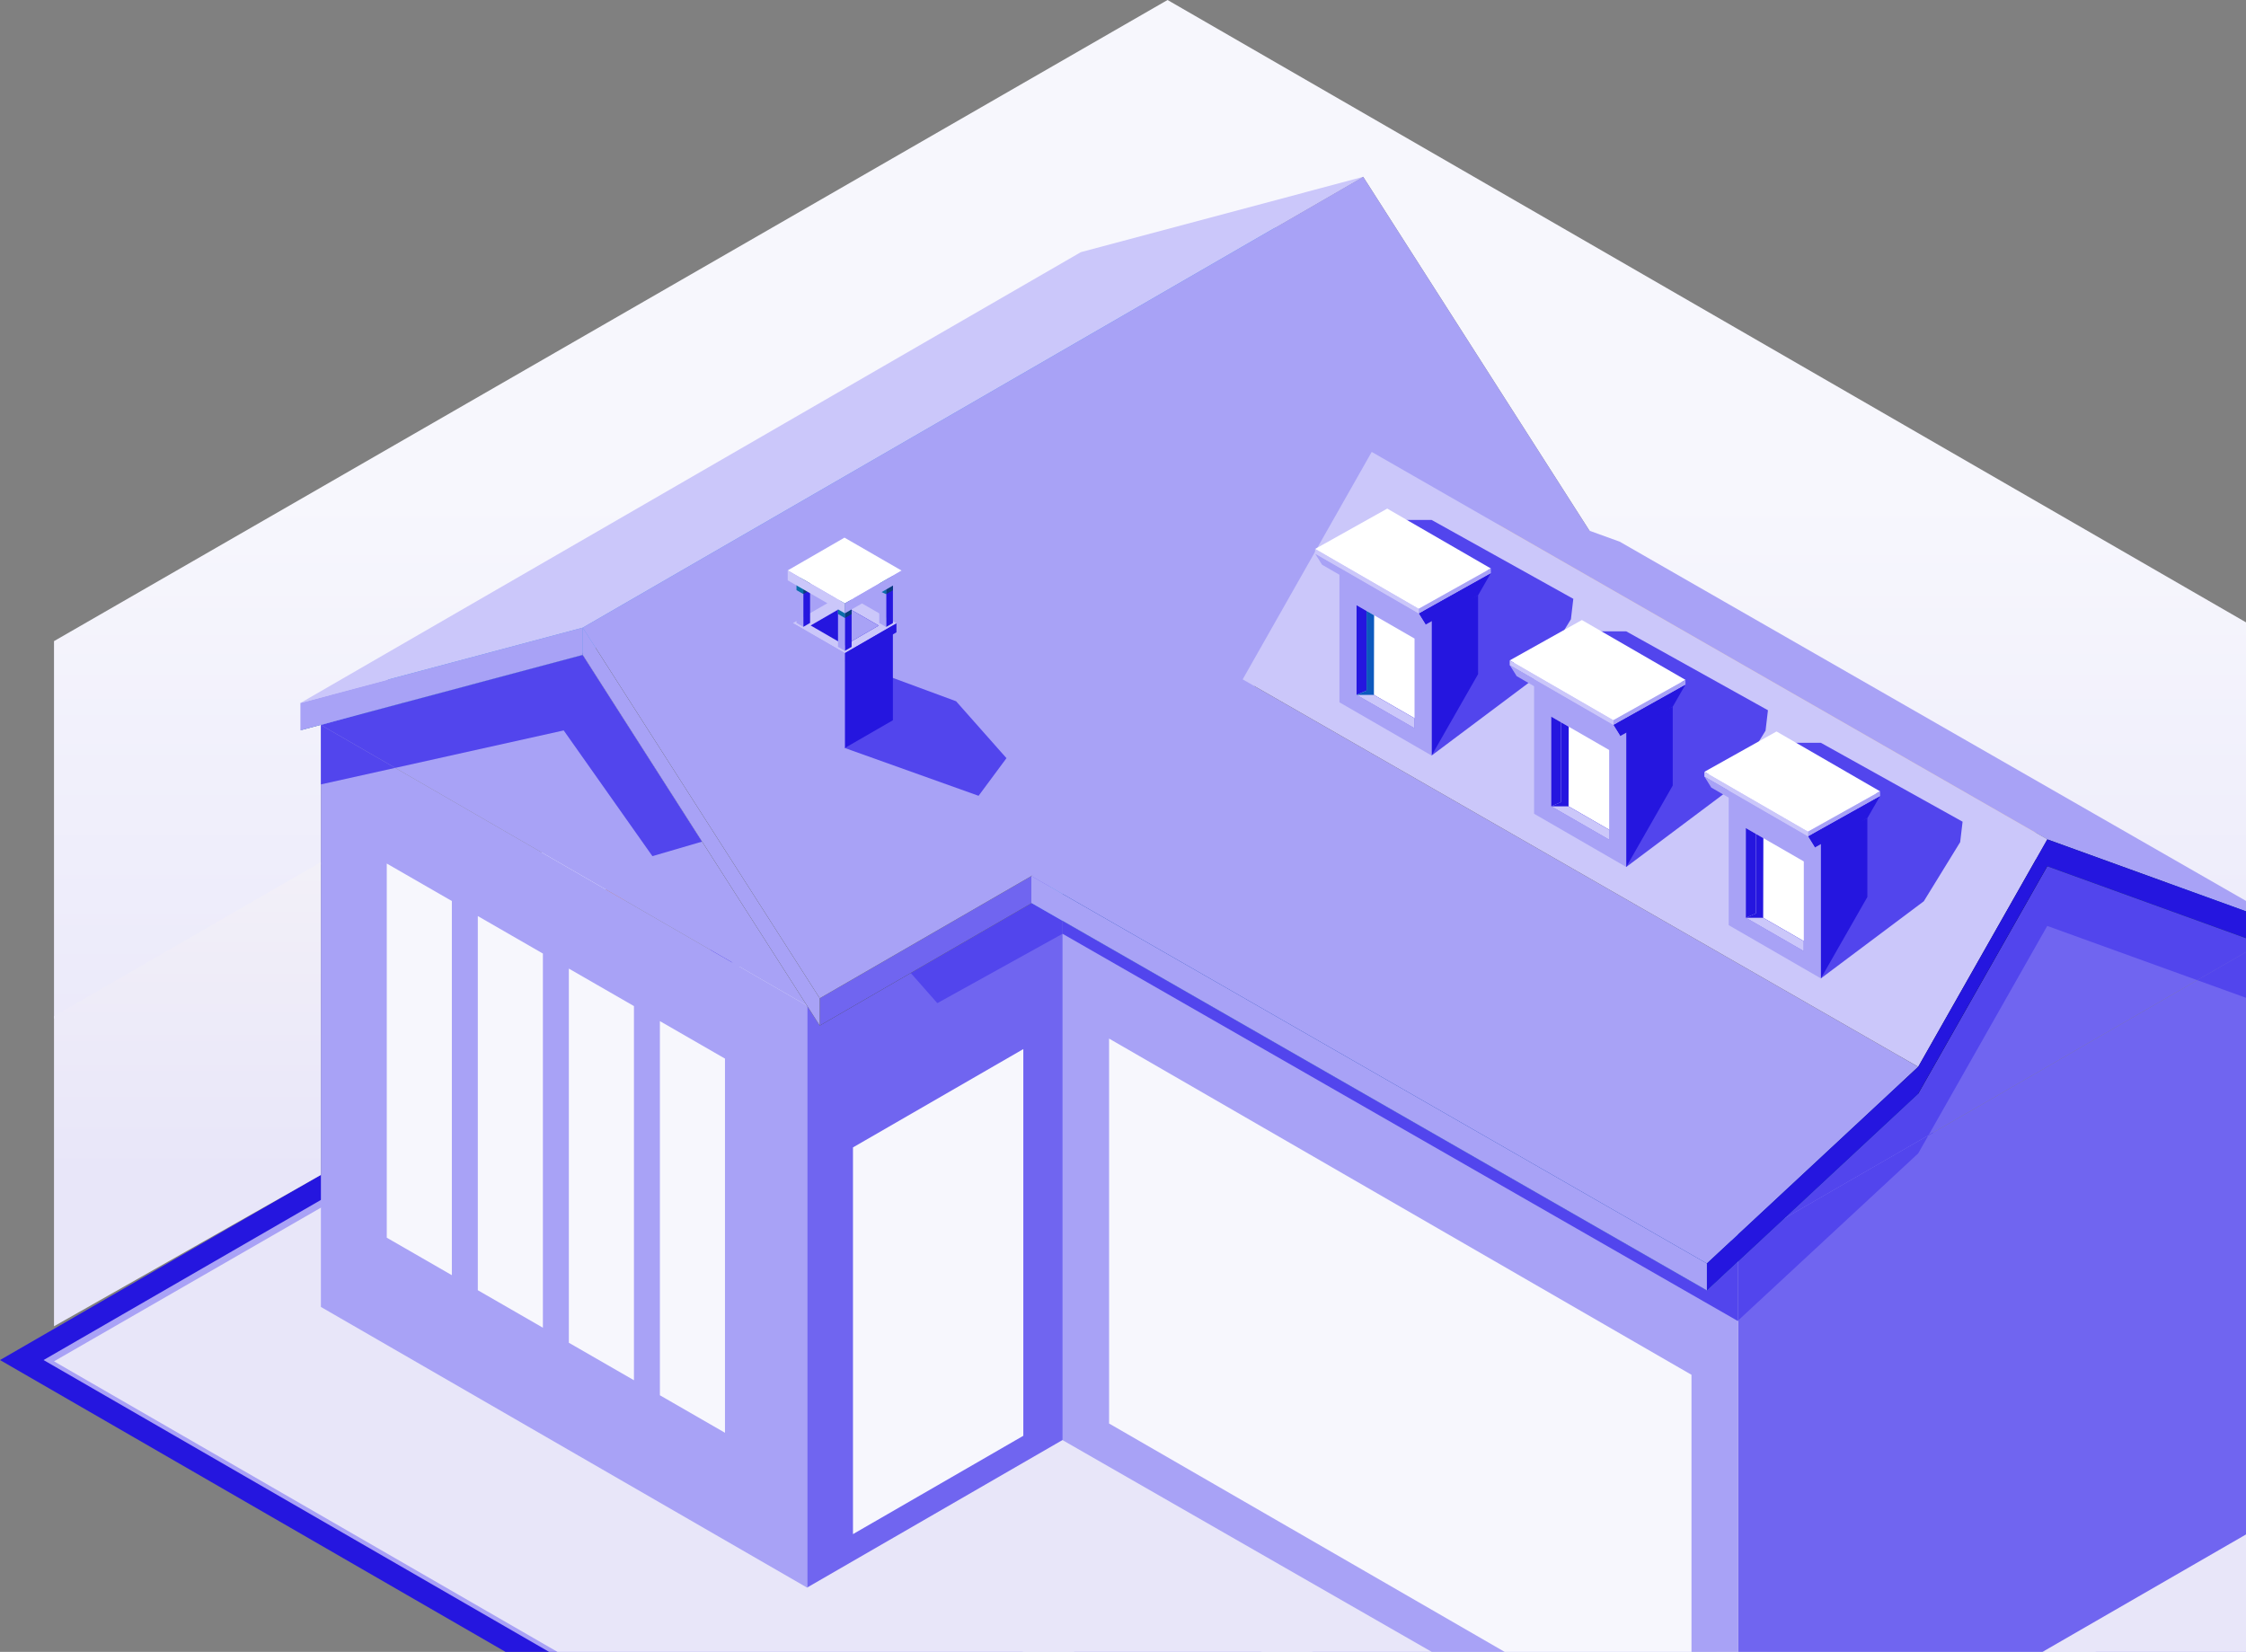 <svg width="363" height="267" viewBox="0 0 363 267" fill="none" xmlns="http://www.w3.org/2000/svg">
<rect x="0" y="0" width="363" height="267" fill="#808080" stroke="none"/>
<path d="M311.921 399.92L500 291.332L188.079 111.246L0 219.833L311.921 399.92Z" fill="#2516DF"/>
<path d="M492.964 291.333L188.082 115.31L7.039 219.832L311.923 395.858L492.964 291.333Z" fill="#A9A2F6"/>
<path d="M253.43 360.534L309.697 328.047L368.183 361.813L311.913 394.299L253.43 360.534ZM188.721 258.203L240.615 288.163L184.348 320.649L132.453 290.687L188.721 258.203ZM362.662 217.7L308.044 249.232L256.151 219.272L310.768 187.739L362.662 217.7ZM377.127 289.118L431.743 257.584L490.227 291.35L435.609 322.882L377.127 289.118ZM372.996 291.502L431.481 325.266L372.31 359.429L313.827 325.663L372.996 291.502ZM312.173 251.617L366.789 220.083L427.613 255.2L372.996 286.733L312.173 251.617ZM244.745 285.779L192.85 255.818L252.022 221.656L303.915 251.617L244.745 285.779ZM305.569 325.663L249.3 358.15L188.477 323.034L244.745 290.546L305.569 325.663ZM248.874 288.163L308.044 254.001L368.868 289.118L309.697 323.279L248.874 288.163ZM366.815 215.327L366.803 215.307L366.791 215.315L310.768 182.969L124.194 290.687L311.913 399.068L498.487 291.35L366.815 215.327Z" fill="#F0EFFB"/>
<path d="M52.167 159.634V163.364C52.284 164.396 53.059 165.475 54.537 166.319C56.555 167.492 59.299 167.938 61.622 167.586C62.606 167.445 63.521 167.164 64.272 166.718L106.357 142.414C107.46 141.805 107.976 140.961 108.023 140.092L108.046 136.456L105.372 136.668C102.51 135.143 98.358 135.002 95.941 136.409L60.283 156.983L54.396 160.385L54.279 159.634H52.167Z" fill="#C7784C"/>
<path d="M52.167 159.634V163.364C52.284 164.396 53.059 165.475 54.537 166.319C56.555 167.492 59.299 167.938 61.622 167.586V156.983H60.283L54.396 160.385L54.279 159.634H52.167Z" fill="#DFCFB5"/>
<path d="M64.272 163.207L106.366 138.903C108.861 137.463 108.547 134.948 105.667 133.285V133.284C102.786 131.621 98.43 131.441 95.935 132.882L53.84 157.185C51.346 158.625 51.659 161.141 54.539 162.803C57.42 164.466 61.777 164.647 64.272 163.207Z" fill="white"/>
<path d="M253.839 154.031L253.826 154.008L253.811 154.015L188.691 116.417L8.728 220.04L234.922 350.582L414.884 246.961L253.839 154.031Z" fill="#E8E6F9"/>
<path d="M414.883 213.544L365.744 185.173V152.637L370.956 154.525L365.741 151.533V148.283L330.878 131.209L330.738 131.454L261.776 91.897L258.622 90.755V88.488L220.316 28.579L206.133 36.773L174.685 45.166L48.551 118.038L51.963 117.128L51.864 117.186V139.768L8.728 164.672V103.629L188.7 0L414.883 130.536V213.544Z" fill="url(#paint0_linear_56_1201)"/>
<path d="M414.884 241.767L365.745 213.397V184.751L414.884 213.121V241.767ZM8.728 214.371V164.25L51.864 139.346V170.189V189.915L8.728 214.371Z" fill="url(#paint1_linear_56_1201)"/>
<path d="M130.436 162.55L51.864 117.187L177.997 44.314L256.569 89.679L130.436 162.55Z" fill="#A8A2F6"/>
<path d="M130.436 256.612V162.55L256.569 89.679V183.741L130.436 256.612Z" fill="#7065F0"/>
<path d="M165.389 232.075L137.859 247.97V185.463L165.389 169.569V232.075Z" fill="#F7F7FD"/>
<path d="M51.864 211.249V117.187L130.436 162.55V256.612L51.864 211.249Z" fill="#A8A2F6"/>
<path d="M62.51 139.579V200.056L73.029 206.116V145.638L62.51 139.579Z" fill="#F7F7FD"/>
<path d="M77.225 148.069V208.546L87.743 214.606V154.128L77.225 148.069Z" fill="#F7F7FD"/>
<path d="M91.939 156.559V217.037L102.459 223.096V162.619L91.939 156.559Z" fill="#F7F7FD"/>
<path d="M106.654 165.049V225.526L117.172 231.586V171.109L106.654 165.049Z" fill="#F7F7FD"/>
<path d="M280.904 201.26L171.724 138.634L256.564 89.674L365.744 152.301L280.904 201.26Z" fill="#7065F0"/>
<path d="M280.904 295.399V201.262L365.744 152.302V246.439L280.904 295.399Z" fill="#7065F0"/>
<path d="M171.724 232.772V138.635L280.904 201.262V295.399L171.724 232.772Z" fill="#A8A2F6"/>
<path d="M273.377 284.434L179.25 230.091V167.872L273.377 222.216V284.434Z" fill="#F7F7FD"/>
<path d="M151.491 162.145L147.195 157.273L166.75 145.974L171.724 148.827V150.937L151.491 162.145Z" fill="#5245ED"/>
<path d="M171.724 150.938V148.828L171.732 148.833L171.734 150.932L171.724 150.938Z" fill="#013BA1"/>
<path d="M48.551 118.039L94.182 105.861L220.316 32.988L174.685 45.167L48.551 118.039Z" fill="#5598E9"/>
<path d="M132.488 165.769L94.182 105.86L220.316 32.988L258.621 92.897L132.488 165.769Z" fill="#3F461D"/>
<path d="M258.622 88.488V92.897L132.489 165.769V161.36L258.622 88.488Z" fill="#7065F0"/>
<path d="M105.442 138.383L91.106 118.063L63.87 124.119L51.864 117.187L54.087 116.562L94.182 105.861L113.475 136.034L105.442 138.383Z" fill="#5245ED"/>
<path d="M51.867 126.787L51.864 117.186L63.87 124.118L51.867 126.787Z" fill="#5245ED"/>
<path d="M54.086 116.562L94.007 105.348L94.182 105.623V105.861L54.086 116.562Z" fill="#073CAE"/>
<path d="M48.551 113.63L94.182 101.453L220.316 28.58L174.685 40.758L48.551 113.63Z" fill="#CBC7FA"/>
<path d="M132.488 161.361L94.182 101.452L220.316 28.58L258.621 88.489L132.488 161.361Z" fill="#A8A2F6"/>
<path d="M158.158 128.63L136.54 120.904L136.542 106.709L154.522 113.346L162.666 122.546L158.158 128.63Z" fill="#5245ED"/>
<path d="M136.539 105.61L128.723 101.098L136.491 96.612L144.307 101.126L136.539 105.61Z" fill="#A8A2F6"/>
<path d="M136.541 105.568L128.146 100.719L136.489 95.902L144.886 100.75L136.541 105.568Z" fill="#CBC7FA"/>
<path d="M136.542 107.026L144.886 102.207V100.75L136.542 105.568V107.026Z" fill="#2516DF"/>
<path d="M128.146 102.178L136.541 107.026V105.568L128.146 100.719V102.178Z" fill="#A8A2F6"/>
<path d="M142.024 101.116L136.53 104.296L136.512 104.277L131.017 101.098L136.494 97.937L136.512 97.956L142.024 101.116Z" fill="#2516DF"/>
<path d="M142.024 101.116L136.529 104.296L136.512 104.277V97.956L142.024 101.116Z" fill="#A8A2F6"/>
<path d="M136.54 120.903L144.307 116.419V101.126L136.54 105.61V120.903Z" fill="#2516DF"/>
<path d="M128.725 108.761L136.54 120.903V105.61L128.725 101.097V108.761Z" fill="#A8A2F6"/>
<path d="M136.544 97.543L135.44 96.905L136.536 96.272L137.64 96.909L136.544 97.543Z" fill="#A8A2F6"/>
<path d="M136.544 105.197L137.64 104.564V96.909L136.544 97.543V105.197Z" fill="#2516DF"/>
<path d="M135.44 104.56L136.544 105.197V97.543L135.44 96.905V104.56Z" fill="#A8A2F6"/>
<path d="M136.544 97.543L135.8 97.113L136.531 96.693L137.282 97.116L136.544 97.543Z" fill="#096EA8"/>
<path d="M136.552 99.891L136.544 99.887V97.543L137.282 97.117L137.637 97.317V99.268L136.552 99.891Z" fill="#093B7D"/>
<path d="M136.544 99.886L135.444 99.246V97.316L135.799 97.113L136.544 97.543V99.886Z" fill="#096EA8"/>
<path d="M143.215 93.687L142.111 93.05L143.207 92.416L144.312 93.053L143.215 93.687Z" fill="#A8A2F6"/>
<path d="M143.214 101.341L144.312 100.708V93.053L143.214 93.687V101.341Z" fill="#2516DF"/>
<path d="M142.111 100.704L143.215 101.341V93.687L142.111 93.05V100.704Z" fill="#A8A2F6"/>
<path d="M143.215 93.687L142.465 93.255L142.945 92.973L143.691 93.412L143.215 93.687Z" fill="#096EA8"/>
<path d="M143.214 96.041V93.688L143.69 93.412L144.312 93.777V95.407L143.214 96.041Z" fill="#093B7D"/>
<path d="M143.211 96.042L142.121 95.536V93.457L142.465 93.255L143.215 93.687V96.04L143.211 96.042Z" fill="#096EA8"/>
<path d="M129.828 93.667L128.723 93.03L129.82 92.397L130.924 93.035L129.828 93.667Z" fill="#A8A2F6"/>
<path d="M129.828 101.323L130.924 100.689V93.035L129.828 93.668V101.323Z" fill="#2516DF"/>
<path d="M128.723 100.685L129.828 101.323V93.668L128.723 93.031V100.685Z" fill="#A8A2F6"/>
<path d="M129.828 93.667L129.337 93.384L130.077 92.953L130.564 93.243L129.828 93.667Z" fill="#096EA8"/>
<path d="M129.828 96.018V93.667L130.564 93.243L130.921 93.457V95.408L129.828 96.018Z" fill="#093B7D"/>
<path d="M129.825 96.019L128.73 95.386V93.737L129.337 93.384L129.828 93.667V96.018L129.825 96.019Z" fill="#096EA8"/>
<path d="M136.545 97.531L127.31 92.199L136.487 86.901L145.723 92.232L136.545 97.531Z" fill="white"/>
<path d="M136.545 99.136L145.723 93.837V92.233L136.545 97.532V99.136Z" fill="#A8A2F6"/>
<path d="M127.31 93.804L136.545 99.136V97.532L127.31 92.2V93.804Z" fill="#CBC7FA"/>
<path d="M275.868 208.567L166.688 145.94L200.841 114.153L310.021 176.781L275.868 208.567Z" fill="#5598E9"/>
<path d="M261.775 91.898L221.696 77.387L330.877 140.014L370.955 154.525L261.775 91.898Z" fill="#DDB79B"/>
<path d="M330.878 140.014L310.021 176.781L200.841 114.154L221.697 77.387L330.878 140.014Z" fill="#433E44"/>
<path d="M280.907 213.543L280.904 203.882V213.452L280.907 213.448V213.543Z" fill="#02288E"/>
<path d="M280.907 213.543L171.733 150.933V148.835L275.868 208.568L280.903 203.882V213.541" fill="#5245ED"/>
<path d="M171.733 141.244V138.687L171.909 138.586L173.568 139.537L171.733 141.244Z" fill="#02288E"/>
<path d="M171.733 138.687V138.485L171.909 138.586L171.733 138.687Z" fill="#0852BE"/>
<path d="M275.868 208.567L171.733 148.834V141.244L173.568 139.537L280.907 201.095L280.903 203.881L275.868 208.567Z" fill="#073CAE"/>
<path d="M288.313 196.986L310.021 176.781L330.878 140.014L329.02 138.948L330.878 140.014L365.386 152.509L355.124 158.431L330.878 149.663L311.684 183.498L288.313 196.986Z" fill="#5245ED"/>
<path d="M280.907 213.448V203.879L288.313 196.987L311.683 183.498L310.021 186.43L280.907 213.448ZM365.741 162.271L355.123 158.431L365.386 152.509L365.741 152.637V162.271Z" fill="#5245ED"/>
<path d="M280.907 203.878V201.095L280.904 194.998L304.158 173.417L310.021 176.781L288.313 196.986L280.907 203.878Z" fill="#033093"/>
<path d="M365.74 151.533L330.737 131.454L330.878 131.209L365.74 148.284V151.533Z" fill="url(#paint2_linear_56_1201)"/>
<path d="M365.741 152.638L365.385 152.51L330.878 140.016L329.019 138.949L330.878 135.673L328.967 134.577L330.737 131.456L365.741 151.535V152.638Z" fill="#073962"/>
<path d="M310.021 176.781L304.158 173.417L307.05 170.733L310.021 172.437L329.019 138.948L330.878 140.014L310.021 176.781Z" fill="#02132B"/>
<path d="M280.904 213.452V203.883L280.907 203.879V213.449L280.904 213.452Z" fill="#000D5A"/>
<path d="M280.904 203.883V201.095L280.907 201.097V203.88L280.904 203.883Z" fill="#00136E"/>
<path d="M275.868 204.225L166.688 141.597L200.841 109.812L310.021 172.439L275.868 204.225Z" fill="#A8A2F6"/>
<path d="M261.775 87.553L221.696 73.044L330.877 135.671L370.955 150.181L261.775 87.553Z" fill="#A8A2F6"/>
<path d="M330.878 135.672L310.021 172.438L200.841 109.811L221.697 73.045L330.878 135.672Z" fill="#CBC7FA"/>
<path d="M94.182 101.452V105.861L48.551 118.039V113.63L94.182 101.452Z" fill="#A8A2F6"/>
<path d="M94.182 101.452V105.86L132.488 165.769V161.36L94.182 101.452Z" fill="#A8A2F6"/>
<path d="M370.956 154.525V150.181L330.878 135.672L310.021 172.438L275.868 204.224V208.567L310.021 176.781L330.878 140.014L370.956 154.525Z" fill="#2516DF"/>
<path d="M275.868 208.567V204.224L166.688 141.596V145.94L275.868 208.567Z" fill="#A8A2F6"/>
<path d="M231.376 122.124V99.659L225.213 96.097L223.93 84.04H231.376L254.28 96.792L253.891 100.094L248.013 109.655L231.376 122.124Z" fill="#5245ED"/>
<path d="M238.888 96.227V108.967L231.376 122.124V99.659L238.888 96.227Z" fill="#2516DF"/>
<path d="M231.376 122.124L216.483 113.519V91.055L231.376 99.659V122.124Z" fill="#A8A2F6"/>
<path d="M229.291 99.151L212.547 89.476L224.207 82.954L240.952 92.629L229.291 99.151Z" fill="#CBC7FA"/>
<path d="M229.291 98.406L212.547 88.73L224.207 82.209L240.952 91.884L229.291 98.406Z" fill="white"/>
<path d="M230.411 100.954L238.889 96.227L240.952 92.63L229.291 99.152L230.411 100.954Z" fill="#2516DF"/>
<path d="M212.547 89.477L213.667 91.278L230.411 100.954L229.291 99.152L212.547 89.477Z" fill="#A8A2F6"/>
<path d="M229.291 99.151V98.406L240.952 91.883V92.629L229.291 99.151Z" fill="#A8A2F6"/>
<path d="M229.291 99.151V98.406L212.547 88.73V89.476L229.291 99.151Z" fill="#CBC7FA"/>
<path d="M217.807 113.144V95.32L230.055 102.386V120.211L217.807 113.144Z" fill="#A8A2F6"/>
<path d="M219.242 97.811V112.317L228.619 117.719V103.214L219.242 97.811Z" fill="white"/>
<path d="M220.858 98.744V111.63L228.619 116.098V117.719L219.242 112.318V97.811L220.858 98.744Z" fill="#2516DF"/>
<path d="M220.858 111.63L219.242 112.318L228.619 117.719V116.098L220.858 111.63Z" fill="#CBC7FA"/>
<path d="M222.052 112.319H219.242L220.858 111.63V98.745L222.084 99.45L222.052 112.319Z" fill="#0C59BE"/>
<path d="M262.833 140.135L257.493 121.856L255.387 102.05H262.833L285.738 114.803L285.348 118.105L279.469 127.666L262.833 140.135Z" fill="#5245ED"/>
<path d="M270.345 114.236V126.977L262.833 140.135V117.67L270.345 114.236Z" fill="#2516DF"/>
<path d="M262.833 140.135L247.94 131.529V109.065L262.833 117.67V140.135Z" fill="#A8A2F6"/>
<path d="M260.748 117.164L244.003 107.489L255.665 100.968L272.408 110.644L260.748 117.164Z" fill="#CBC7FA"/>
<path d="M260.748 116.416L244.003 106.741L255.665 100.22L272.408 109.895L260.748 116.416Z" fill="white"/>
<path d="M261.867 118.966L270.345 114.237L272.408 110.643L260.748 117.164L261.867 118.966Z" fill="#2516DF"/>
<path d="M244.003 107.489L245.123 109.289L261.867 118.966L260.748 117.164L244.003 107.489Z" fill="#A8A2F6"/>
<path d="M260.748 117.164V116.418L272.408 109.896V110.644L260.748 117.164Z" fill="#A8A2F6"/>
<path d="M260.748 117.164V116.418L244.003 106.743V107.489L260.748 117.164Z" fill="#CBC7FA"/>
<path d="M249.262 131.157V113.332L261.511 120.399V138.223L249.262 131.157Z" fill="#A8A2F6"/>
<path d="M250.698 115.824V130.329L260.075 135.732V121.226L250.698 115.824Z" fill="white"/>
<path d="M252.314 116.756V129.643L260.075 134.111V135.732L250.698 130.33V115.824L252.314 116.756Z" fill="#2516DF"/>
<path d="M252.314 129.643L250.698 130.33L260.075 135.732V134.111L252.314 129.643Z" fill="#CBC7FA"/>
<path d="M250.698 130.329H253.51L253.541 117.46L252.314 116.756V129.642L250.698 130.329Z" fill="#2516DF"/>
<path d="M294.29 158.147L288.95 139.869L286.843 120.063H294.29L317.194 132.815L316.804 136.117L310.924 145.678L294.29 158.147Z" fill="#5245ED"/>
<path d="M301.801 132.25V144.991L294.29 158.147V135.683L301.801 132.25Z" fill="#2516DF"/>
<path d="M294.29 158.147L279.397 149.541V127.077L294.29 135.683V158.147Z" fill="#A8A2F6"/>
<path d="M292.203 135.176L275.459 125.5L287.121 118.979L303.864 128.655L292.203 135.176Z" fill="#CBC7FA"/>
<path d="M292.203 134.429L275.459 124.754L287.121 118.233L303.864 127.909L292.203 134.429Z" fill="white"/>
<path d="M293.323 136.978L301.801 132.25L303.864 128.655L292.203 135.176L293.323 136.978Z" fill="#2516DF"/>
<path d="M275.459 125.501L276.58 127.302L293.323 136.978L292.203 135.176L275.459 125.501Z" fill="#A8A2F6"/>
<path d="M292.203 135.176V134.429L303.864 127.909V128.655L292.203 135.176Z" fill="#A8A2F6"/>
<path d="M292.203 135.176V134.429L275.459 124.754V125.5L292.203 135.176Z" fill="#CBC7FA"/>
<path d="M280.718 149.169V131.343L292.967 138.41V156.234L280.718 149.169Z" fill="#A8A2F6"/>
<path d="M282.154 133.836V148.341L291.531 153.743V139.238L282.154 133.836Z" fill="white"/>
<path d="M283.77 134.768V147.655L291.53 152.122V153.743L282.154 148.342V133.835L283.77 134.768Z" fill="#2516DF"/>
<path d="M283.77 147.655L282.154 148.342L291.53 153.743V152.122L283.77 147.655Z" fill="#CBC7FA"/>
<path d="M282.154 148.342H284.966L284.996 135.473L283.77 134.768V147.654L282.154 148.342Z" fill="#2516DF"/>
<defs>
<linearGradient id="paint0_linear_56_1201" x1="211.806" y1="80.093" x2="211.806" y2="189.715" gradientUnits="userSpaceOnUse">
<stop stop-color="#F7F7FD"/>
<stop offset="1" stop-color="#E8E6F9"/>
</linearGradient>
<linearGradient id="paint1_linear_56_1201" x1="211.807" y1="80.095" x2="211.807" y2="189.717" gradientUnits="userSpaceOnUse">
<stop stop-color="#FFFCF7"/>
<stop offset="1" stop-color="#E8E6F9"/>
</linearGradient>
<linearGradient id="paint2_linear_56_1201" x1="211.806" y1="80.094" x2="211.806" y2="189.715" gradientUnits="userSpaceOnUse">
<stop stop-color="#0850A1"/>
<stop offset="1" stop-color="#074CA1"/>
</linearGradient>
</defs>
</svg>
